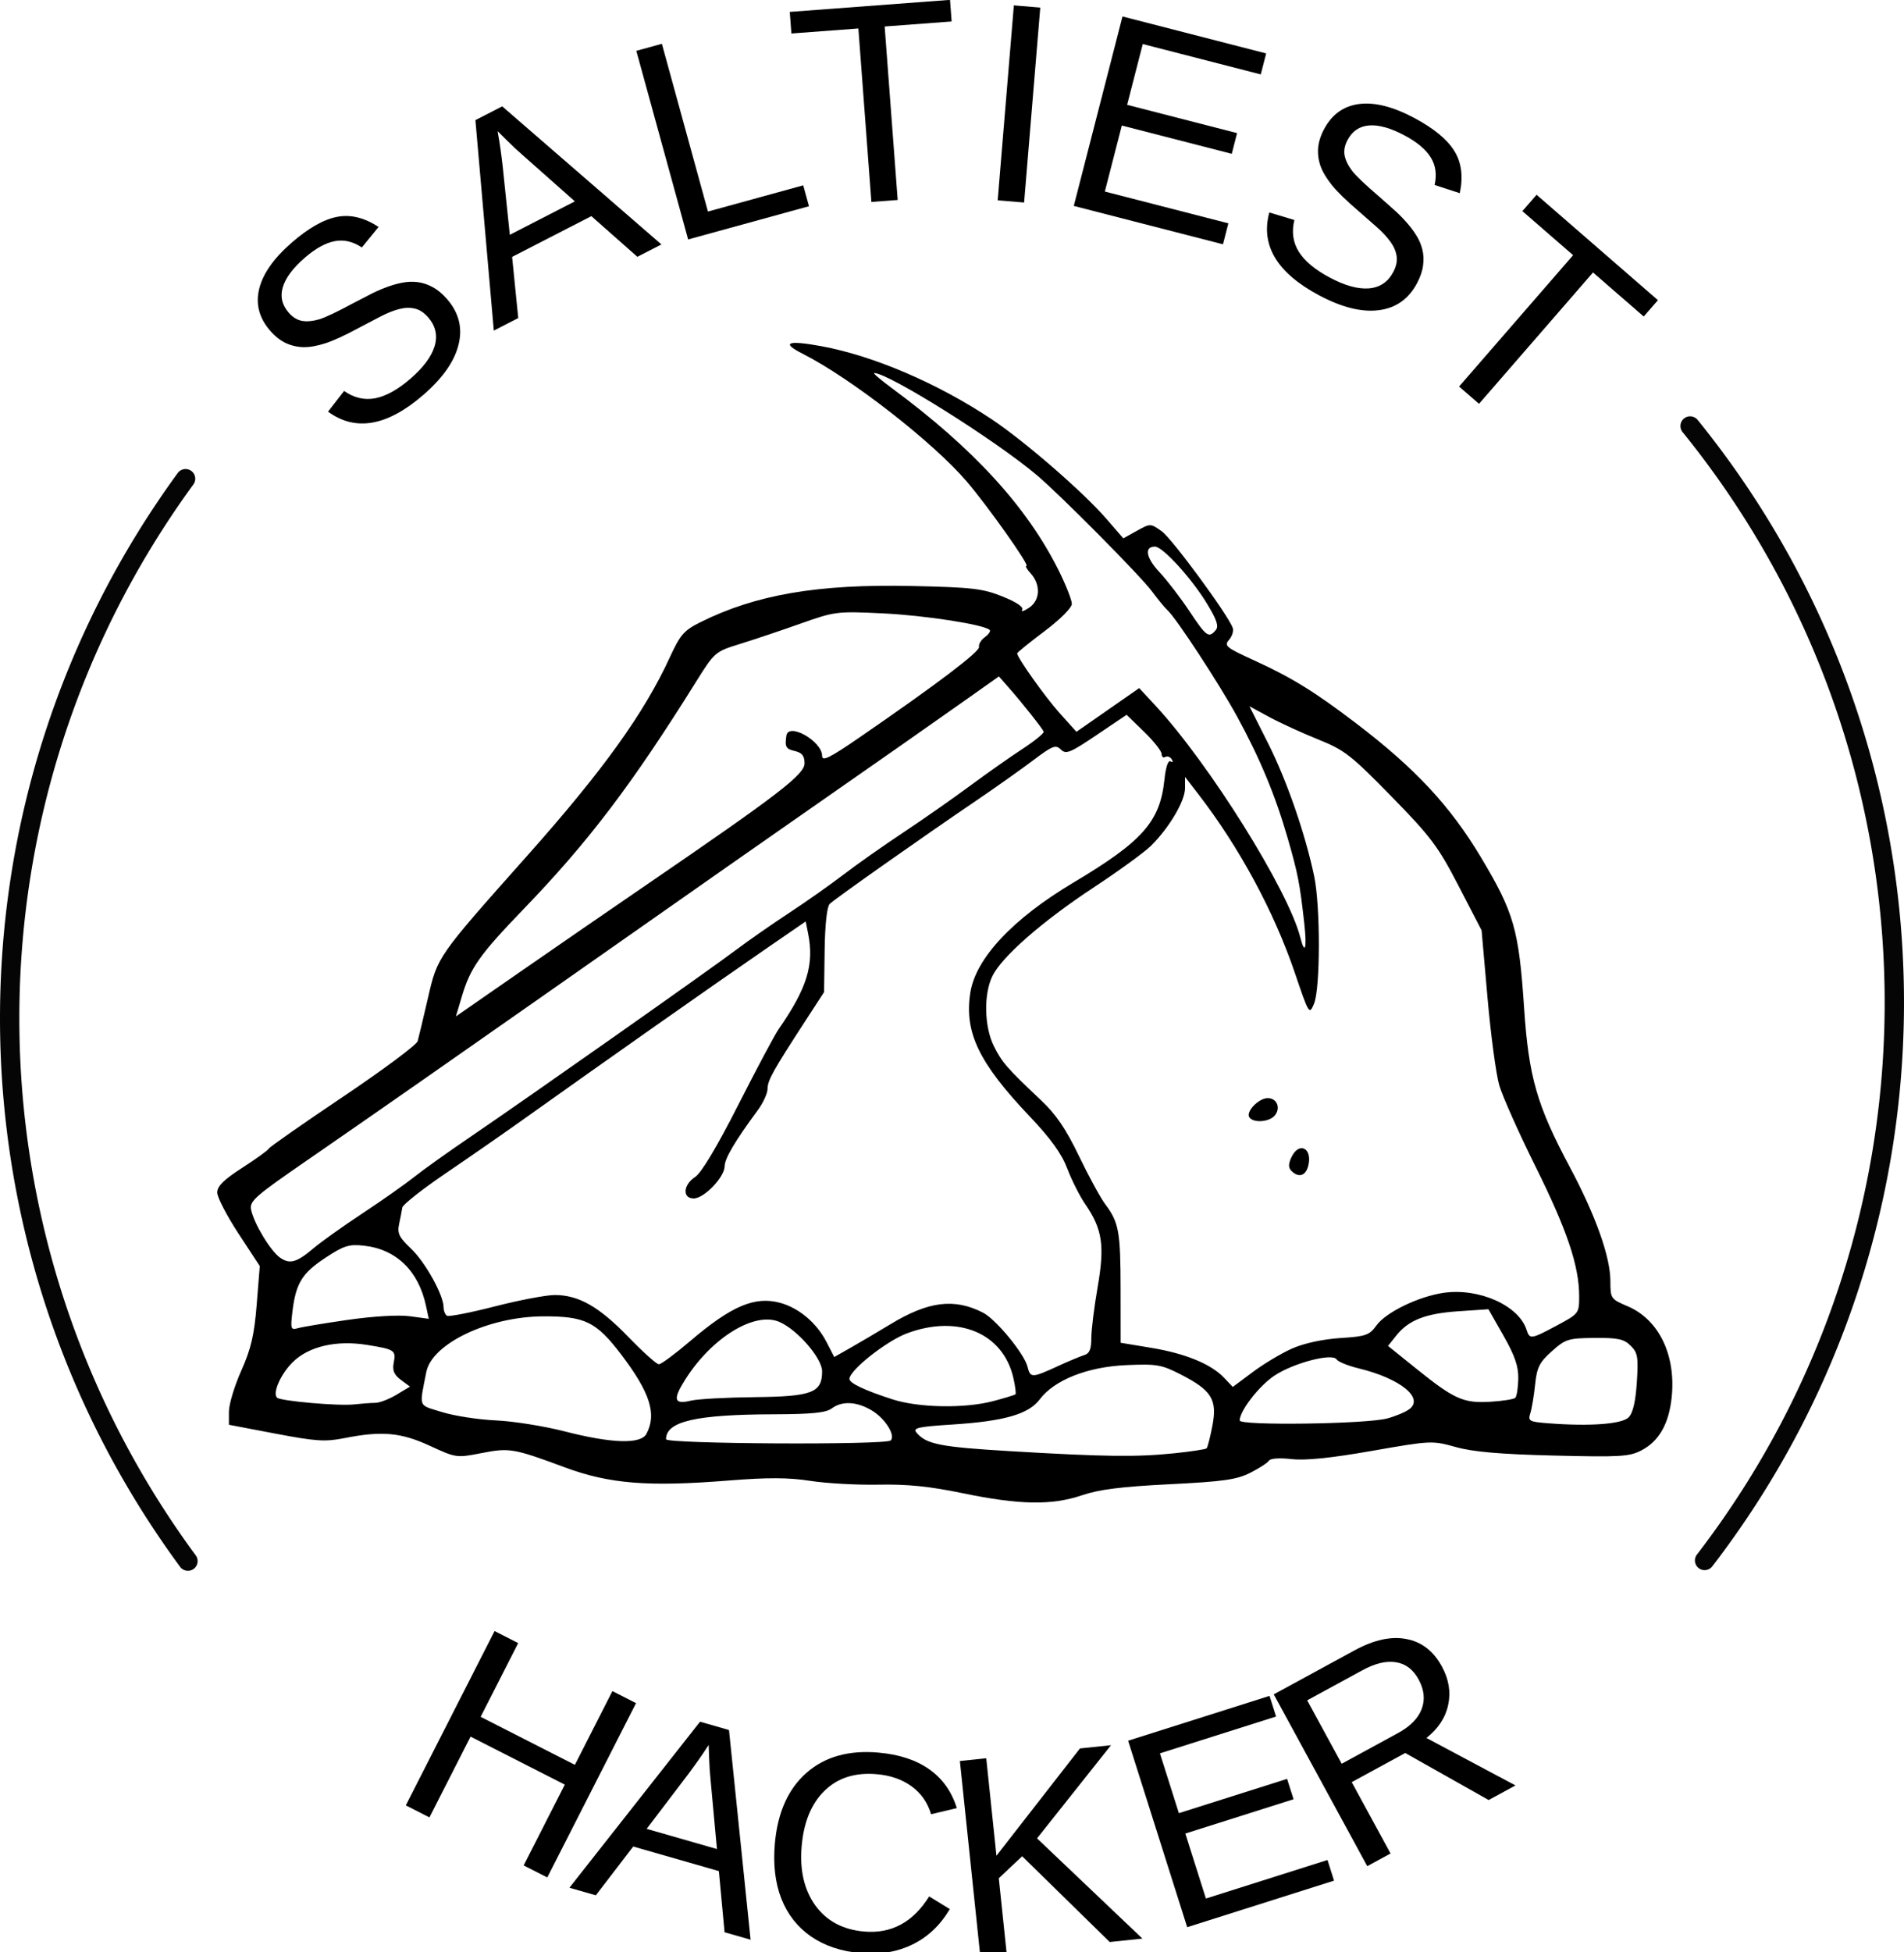 <?xml version="1.0" encoding="UTF-8" standalone="no"?>
<!-- Created with Inkscape (http://www.inkscape.org/) -->

<svg
   xmlns:dc="http://purl.org/dc/elements/1.1/"
   xmlns:cc="http://creativecommons.org/ns#"
   xmlns:rdf="http://www.w3.org/1999/02/22-rdf-syntax-ns#"
   xmlns:svg="http://www.w3.org/2000/svg"
   xmlns="http://www.w3.org/2000/svg"
   xmlns:sodipodi="http://sodipodi.sourceforge.net/DTD/sodipodi-0.dtd"
   xmlns:inkscape="http://www.inkscape.org/namespaces/inkscape"
   width="185.03mm"
   height="189.65mm"
   viewBox="0 0 185.03 189.65"
   version="1.1"
   id="svg8"
   inkscape:version="0.92.4 (unknown)"
   sodipodi:docname="mine-logo.svg">
  <defs
     id="defs2" />
  <sodipodi:namedview
     id="base"
     pagecolor="#ffffff"
     bordercolor="#666666"
     borderopacity="1.0"
     inkscape:pageopacity="0.0"
     inkscape:pageshadow="2"
     inkscape:zoom="0.35"
     inkscape:cx="-207.47962"
     inkscape:cy="692.67868"
     inkscape:document-units="mm"
     inkscape:current-layer="layer1"
     showgrid="false"
     inkscape:window-width="1600"
     inkscape:window-height="832"
     inkscape:window-x="0"
     inkscape:window-y="0"
     inkscape:window-maximized="1" />
  <g
     inkscape:label="Layer 1"
     inkscape:groupmode="layer"
     id="layer1"
     transform="translate(-22.39,-142.455)">
    <path
       style="color:#000000;font-style:normal;font-variant:normal;font-weight:normal;font-stretch:normal;font-size:medium;line-height:normal;font-family:sans-serif;font-variant-ligatures:normal;font-variant-position:normal;font-variant-caps:normal;font-variant-numeric:normal;font-variant-alternates:normal;font-feature-settings:normal;text-indent:0;text-align:start;text-decoration:none;text-decoration-line:none;text-decoration-style:solid;text-decoration-color:#000000;letter-spacing:normal;word-spacing:normal;text-transform:none;writing-mode:lr-tb;direction:ltr;text-orientation:mixed;dominant-baseline:auto;baseline-shift:baseline;text-anchor:start;white-space:normal;shape-padding:0;clip-rule:nonzero;display:inline;overflow:visible;visibility:visible;opacity:0.98;isolation:auto;mix-blend-mode:normal;color-interpolation:sRGB;color-interpolation-filters:linearRGB;solid-color:#000000;solid-opacity:1;vector-effect:none;fill:#000000;fill-opacity:1;fill-rule:nonzero;stroke:none;stroke-width:1.882;stroke-linecap:round;stroke-linejoin:round;stroke-miterlimit:4;stroke-dasharray:none;stroke-dashoffset:0;stroke-opacity:1;color-rendering:auto;image-rendering:auto;shape-rendering:auto;text-rendering:auto;enable-background:accumulate"
       d="m 186.641,182.898 a 0.941,0.941 0 0 0 -0.727,1.545 c 25.645,31.643 26.217,76.738 1.383,109.022 a 0.941,0.941 0 1 0 1.492,1.148 c 25.359,-32.966 24.774,-79.043 -1.413,-111.355 a 0.941,0.941 0 0 0 -0.736,-0.359 z"
       id="path1062"
       inkscape:connector-curvature="0" />
    <path
       style="color:#000000;font-style:normal;font-variant:normal;font-weight:normal;font-stretch:normal;font-size:medium;line-height:normal;font-family:sans-serif;font-variant-ligatures:normal;font-variant-position:normal;font-variant-caps:normal;font-variant-numeric:normal;font-variant-alternates:normal;font-feature-settings:normal;text-indent:0;text-align:start;text-decoration:none;text-decoration-line:none;text-decoration-style:solid;text-decoration-color:#000000;letter-spacing:normal;word-spacing:normal;text-transform:none;writing-mode:lr-tb;direction:ltr;text-orientation:mixed;dominant-baseline:auto;baseline-shift:baseline;text-anchor:start;white-space:normal;shape-padding:0;clip-rule:nonzero;display:inline;overflow:visible;visibility:visible;opacity:0.98;isolation:auto;mix-blend-mode:normal;color-interpolation:sRGB;color-interpolation-filters:linearRGB;solid-color:#000000;solid-opacity:1;vector-effect:none;fill:#000000;fill-opacity:1;fill-rule:nonzero;stroke:none;stroke-width:1.882;stroke-linecap:round;stroke-linejoin:round;stroke-miterlimit:4;stroke-dasharray:none;stroke-dashoffset:0;stroke-opacity:1;color-rendering:auto;image-rendering:auto;shape-rendering:auto;text-rendering:auto;enable-background:accumulate"
       d="m 40.437,188.018 a 0.941,0.941 0 0 0 -0.782,0.397 c -23.108,31.671 -23.01,74.679 0.24,106.245 a 0.941,0.941 0 1 0 1.516,-1.116 C 18.642,262.633 18.547,220.538 41.175,189.525 a 0.941,0.941 0 0 0 -0.738,-1.506 z"
       id="path160"
       inkscape:connector-curvature="0" />
    <path
       style="fill:#000000;stroke-width:0.377"
       d="m 115.935,287.505 c -3.208,-0.665 -5.364,-0.884 -8.154,-0.829 -2.086,0.041 -5.072,-0.124 -6.637,-0.367 -2.135,-0.332 -4.121,-0.34 -7.964,-0.033 -7.835,0.626 -11.587,0.322 -15.928,-1.29 -4.956,-1.841 -5.36,-1.909 -8.103,-1.37 -2.376,0.466 -2.455,0.455 -4.973,-0.709 -2.82,-1.304 -4.679,-1.472 -8.305,-0.753 -1.876,0.372 -2.773,0.314 -6.7,-0.433 l -4.534,-0.863 v -1.284 c 0,-0.706 0.54,-2.492 1.2,-3.969 0.949,-2.124 1.262,-3.468 1.499,-6.425 l 0.299,-3.74 -2.068,-3.153 c -1.137,-1.734 -2.068,-3.53 -2.068,-3.99 0,-0.617 0.643,-1.251 2.444,-2.41 1.344,-0.865 2.496,-1.696 2.56,-1.847 0.064,-0.151 3.305,-2.416 7.203,-5.034 3.898,-2.618 7.17,-5.052 7.271,-5.41 0.101,-0.357 0.553,-2.25 1.005,-4.207 0.932,-4.037 0.863,-3.938 9.693,-13.864 7.344,-8.256 11.318,-13.791 13.831,-19.265 0.979,-2.133 1.36,-2.57 2.926,-3.352 5.402,-2.697 11.424,-3.729 20.591,-3.528 5.852,0.128 6.869,0.246 8.79,1.018 1.361,0.547 2.075,1.029 1.912,1.292 -0.143,0.231 0.159,0.141 0.672,-0.2 1.088,-0.724 1.148,-2.25 0.132,-3.36 -0.355,-0.387 -0.529,-0.704 -0.388,-0.704 0.353,0 -3.704,-5.735 -5.783,-8.175 -3.244,-3.806 -11.29,-10.071 -15.973,-12.437 -2.127,-1.075 -1.477,-1.335 1.823,-0.73 5.076,0.931 11.34,3.619 16.57,7.109 3.216,2.147 8.876,7.058 11.128,9.657 l 1.647,1.9 1.317,-0.731 c 1.312,-0.728 1.322,-0.728 2.411,0.039 0.994,0.699 6.437,8.099 6.904,9.385 0.107,0.296 -0.054,0.821 -0.358,1.167 -0.504,0.573 -0.29,0.749 2.408,1.98 3.679,1.679 5.896,3.046 9.947,6.132 5.737,4.37 9.129,8.01 12.118,13 3.222,5.379 3.691,7.018 4.203,14.663 0.448,6.699 1.24,9.448 4.452,15.462 2.501,4.682 3.932,8.708 3.932,11.061 0,1.683 0.042,1.745 1.663,2.431 3.05,1.291 4.722,4.744 4.292,8.861 -0.268,2.564 -1.234,4.258 -2.934,5.142 -1.178,0.613 -2.061,0.665 -8.52,0.506 -5.219,-0.129 -7.845,-0.357 -9.527,-0.826 -2.29,-0.639 -2.4,-0.634 -8.154,0.373 -3.995,0.699 -6.453,0.95 -7.801,0.797 -1.176,-0.134 -2.064,-0.071 -2.206,0.157 -0.131,0.209 -0.949,0.739 -1.818,1.177 -1.32,0.665 -2.613,0.848 -7.85,1.109 -4.663,0.232 -6.842,0.507 -8.503,1.072 -2.925,0.994 -6.085,0.939 -11.596,-0.204 z m 20.588,-3.879 c 1.624,-0.168 3.031,-0.383 3.126,-0.477 0.095,-0.094 0.348,-1.083 0.562,-2.197 0.487,-2.536 -0.068,-3.437 -3.058,-4.97 -1.892,-0.97 -2.341,-1.047 -5.321,-0.918 -3.755,0.163 -6.994,1.447 -8.405,3.331 -1.073,1.434 -3.447,2.117 -8.477,2.438 -3.331,0.213 -3.877,0.334 -3.503,0.779 0.962,1.145 2.291,1.407 9.228,1.817 9.136,0.54 12.17,0.577 15.847,0.196 z m -27.575,-1.244 c 0.496,-0.487 -0.535,-2.129 -1.822,-2.905 -1.471,-0.886 -2.902,-0.959 -3.917,-0.2 -0.557,0.416 -1.936,0.553 -5.666,0.564 -7.545,0.022 -10.433,0.693 -10.428,2.423 0.001,0.461 21.366,0.576 21.833,0.117 z m -23.744,-0.633 c 1.037,-1.915 0.366,-4.023 -2.466,-7.74 -2.41,-3.164 -3.515,-3.701 -7.571,-3.682 -5.3,0.025 -10.809,2.65 -11.348,5.407 -0.691,3.537 -0.841,3.155 1.529,3.893 1.185,0.369 3.538,0.732 5.228,0.808 1.691,0.075 4.695,0.554 6.677,1.063 4.577,1.177 7.401,1.266 7.951,0.251 z m 71.983,-1.501 c 0.79,-0.21 1.751,-0.609 2.136,-0.888 1.505,-1.087 -0.845,-2.999 -4.89,-3.978 -1.04,-0.252 -2.008,-0.644 -2.15,-0.871 -0.405,-0.648 -4.176,0.335 -6.046,1.575 -1.487,0.987 -3.37,3.417 -3.375,4.356 -0.003,0.518 12.27,0.351 14.324,-0.195 z m 23.462,-0.103 c 0.427,-0.421 0.683,-1.504 0.807,-3.407 0.16,-2.459 0.088,-2.881 -0.604,-3.565 -0.654,-0.646 -1.239,-0.771 -3.51,-0.75 -2.548,0.024 -2.818,0.108 -4.145,1.293 -1.207,1.077 -1.451,1.562 -1.625,3.233 -0.113,1.081 -0.322,2.335 -0.465,2.787 -0.242,0.764 -0.118,0.833 1.77,0.979 4.003,0.31 7.112,0.082 7.772,-0.57 z M 58.86,278.73 c 0.417,-0.003 1.346,-0.359 2.063,-0.791 l 1.305,-0.786 -0.885,-0.66 c -0.662,-0.493 -0.836,-0.912 -0.692,-1.657 0.235,-1.213 0.102,-1.302 -2.586,-1.735 -3,-0.482 -5.673,0.139 -7.235,1.682 -1.163,1.149 -1.974,2.99 -1.516,3.443 0.331,0.327 5.96,0.822 7.46,0.656 0.73,-0.081 1.669,-0.149 2.086,-0.152 z m 60.053,-0.171 c 1.117,-0.294 2.088,-0.591 2.16,-0.662 0.071,-0.07 -0.021,-0.784 -0.204,-1.587 -0.994,-4.355 -5.355,-6.187 -10.327,-4.338 -2.004,0.745 -5.605,3.593 -5.605,4.433 0,0.409 1.456,1.1 4.172,1.98 2.552,0.827 7.018,0.907 9.805,0.174 z m -23.188,-0.385 c 5.59,-0.059 6.557,-0.43 6.557,-2.511 0,-1.286 -2.457,-4.102 -4.201,-4.816 -2.404,-0.984 -6.536,1.567 -9.099,5.617 -1.232,1.946 -1.098,2.45 0.547,2.051 0.653,-0.158 3.441,-0.312 6.196,-0.341 z m 73.922,0.066 c 0.141,-0.139 0.271,-0.972 0.289,-1.85 0.025,-1.2 -0.331,-2.239 -1.433,-4.176 l -1.466,-2.579 -2.929,0.198 c -3.204,0.217 -4.833,0.857 -6.042,2.376 l -0.788,0.99 2.715,2.186 c 3.719,2.995 4.609,3.394 7.224,3.238 1.195,-0.071 2.288,-0.243 2.429,-0.382 z m -21.65,-4.806 c 1.138,-0.498 2.967,-0.892 4.639,-0.999 2.494,-0.159 2.833,-0.278 3.517,-1.228 0.917,-1.272 4.068,-2.803 6.509,-3.163 3.437,-0.506 7.319,1.22 8.081,3.593 0.303,0.942 0.424,0.924 2.957,-0.431 2.123,-1.136 2.153,-1.176 2.153,-2.827 0,-2.941 -1.167,-6.412 -4.222,-12.562 -1.638,-3.297 -3.232,-6.867 -3.543,-7.933 -0.31,-1.067 -0.824,-4.89 -1.141,-8.496 l -0.576,-6.556 -2.232,-4.309 c -1.996,-3.852 -2.689,-4.775 -6.541,-8.713 -3.924,-4.011 -4.56,-4.504 -7.113,-5.527 -1.542,-0.618 -3.675,-1.595 -4.74,-2.172 l -1.937,-1.049 1.805,3.578 c 1.822,3.612 3.625,8.811 4.49,12.945 0.611,2.922 0.601,10.885 -0.015,12.364 -0.461,1.106 -0.491,1.058 -1.868,-2.997 -2.023,-5.955 -5.401,-12.203 -9.398,-17.382 l -1.271,-1.646 v 1.104 c 0,1.238 -1.545,3.848 -3.307,5.586 -0.641,0.633 -3.154,2.458 -5.584,4.057 -4.989,3.283 -8.936,6.741 -9.84,8.623 -0.844,1.758 -0.779,4.882 0.14,6.751 0.782,1.589 1.291,2.174 4.579,5.27 1.474,1.387 2.434,2.797 3.702,5.432 0.941,1.958 2.091,4.065 2.554,4.683 1.328,1.772 1.489,2.662 1.494,8.23 l 0.005,5.232 2.963,0.49 c 3.325,0.55 5.817,1.572 7.084,2.905 l 0.852,0.896 1.963,-1.464 c 1.08,-0.805 2.808,-1.834 3.842,-2.287 z m -0.102,-17.232 c -0.309,-0.305 -0.313,-0.665 -0.015,-1.311 0.734,-1.592 2.086,-0.921 1.645,0.817 -0.248,0.976 -0.933,1.184 -1.63,0.495 z m -4.102,-5.223 c -0.342,-0.547 0.92,-1.85 1.792,-1.85 0.905,0 1.294,0.964 0.684,1.691 -0.541,0.644 -2.11,0.744 -2.476,0.159 z m -18.671,24.213 c 1.1,-0.502 2.298,-1.002 2.663,-1.112 0.481,-0.145 0.662,-0.59 0.658,-1.616 -0.003,-0.779 0.273,-3.018 0.614,-4.976 0.703,-4.039 0.466,-5.628 -1.203,-8.058 -0.535,-0.779 -1.321,-2.334 -1.745,-3.454 -0.55,-1.452 -1.606,-2.916 -3.676,-5.097 -4.922,-5.185 -6.341,-8.14 -5.752,-11.972 0.514,-3.348 4.113,-7.195 10.031,-10.721 6.72,-4.004 8.412,-5.919 8.838,-10.003 0.127,-1.22 0.36,-1.911 0.595,-1.768 0.222,0.136 0.27,0.05 0.111,-0.203 -0.151,-0.241 -0.433,-0.342 -0.627,-0.223 -0.194,0.119 -0.353,-0.012 -0.353,-0.291 0,-0.278 -0.766,-1.249 -1.702,-2.156 l -1.702,-1.65 -2.913,1.964 c -2.576,1.737 -2.978,1.9 -3.476,1.407 -0.498,-0.492 -0.808,-0.371 -2.685,1.045 -1.167,0.881 -3.658,2.643 -5.535,3.917 -5.343,3.625 -13.771,9.565 -14.248,10.043 -0.262,0.262 -0.454,2.032 -0.487,4.496 l -0.055,4.063 -1.896,2.918 c -3.083,4.744 -3.59,5.658 -3.597,6.487 -0.003,0.433 -0.429,1.36 -0.945,2.061 -2.22,3.009 -3.219,4.697 -3.225,5.448 -0.009,1.061 -1.995,3.131 -3.004,3.131 -1.125,0 -1.034,-1.327 0.143,-2.089 0.596,-0.386 2.124,-2.941 4.18,-6.987 1.782,-3.508 3.548,-6.821 3.924,-7.362 2.78,-4.001 3.48,-6.284 2.863,-9.333 l -0.23,-1.138 -3.898,2.683 c -5.249,3.613 -15.501,10.82 -23.515,16.53 -1.877,1.338 -5.28,3.699 -7.562,5.249 -2.282,1.549 -4.184,3.05 -4.226,3.335 -0.042,0.285 -0.181,1.003 -0.309,1.595 -0.194,0.901 -0.006,1.291 1.152,2.388 1.386,1.314 3.16,4.502 3.167,5.691 0.002,0.348 0.152,0.724 0.333,0.834 0.181,0.11 2.271,-0.298 4.646,-0.908 2.374,-0.61 4.999,-1.108 5.834,-1.107 2.317,0.003 4.299,1.131 7.132,4.06 1.419,1.468 2.76,2.669 2.978,2.669 0.219,0 1.586,-1.013 3.039,-2.251 3.998,-3.408 6.267,-4.379 8.714,-3.728 1.838,0.489 3.57,1.943 4.53,3.8 l 0.761,1.473 1.593,-0.904 c 0.876,-0.497 2.613,-1.522 3.861,-2.278 3.694,-2.239 6.21,-2.554 8.999,-1.129 1.256,0.642 4.001,3.968 4.324,5.24 0.283,1.116 0.418,1.115 2.888,-0.012 z m -68.918,-4.524 c 2.47,-0.356 4.922,-0.499 6.012,-0.352 l 1.841,0.249 -0.269,-1.258 c -0.727,-3.402 -2.883,-5.494 -6.023,-5.844 -1.458,-0.162 -1.944,-0.011 -3.736,1.164 -2.277,1.493 -2.891,2.49 -3.22,5.227 -0.202,1.683 -0.159,1.822 0.501,1.627 0.397,-0.117 2.599,-0.484 4.893,-0.814 z m -3.31,-6.986 c 0.683,-0.581 2.816,-2.099 4.74,-3.372 1.925,-1.273 4.182,-2.862 5.016,-3.53 0.834,-0.669 3.337,-2.453 5.561,-3.965 5.484,-3.728 23.143,-16.151 25.726,-18.099 1.147,-0.865 3.451,-2.47 5.12,-3.566 1.669,-1.096 4.058,-2.779 5.309,-3.739 1.251,-0.96 3.862,-2.798 5.801,-4.084 1.939,-1.287 4.84,-3.314 6.447,-4.505 1.607,-1.191 3.908,-2.81 5.113,-3.598 1.205,-0.788 2.144,-1.551 2.086,-1.695 -0.133,-0.329 -2.065,-2.765 -3.366,-4.245 l -0.985,-1.12 -3.187,2.253 c -3.582,2.532 -7.878,5.537 -17.029,11.913 -3.442,2.398 -8.988,6.277 -12.325,8.622 -3.337,2.344 -8.628,6.052 -11.756,8.239 -3.129,2.187 -8.268,5.782 -11.422,7.988 -3.153,2.206 -8.303,5.781 -11.443,7.945 -5.197,3.58 -5.692,4.018 -5.504,4.87 0.301,1.371 1.901,4.002 2.82,4.638 0.949,0.656 1.619,0.462 3.278,-0.95 z m 32.511,-35.406 c 12.669,-8.667 15.169,-10.59 15.169,-11.667 0,-0.733 -0.236,-1.032 -0.948,-1.198 -0.869,-0.203 -0.981,-0.408 -0.815,-1.499 0.199,-1.312 3.47,0.541 3.47,1.967 0,0.574 0.715,0.22 3.698,-1.832 7.515,-5.17 11.659,-8.31 11.553,-8.754 -0.06,-0.251 0.196,-0.677 0.568,-0.946 0.372,-0.269 0.583,-0.583 0.467,-0.697 -0.53,-0.523 -6.283,-1.415 -10.407,-1.612 -4.437,-0.212 -4.636,-0.188 -7.964,0.992 -1.877,0.666 -4.522,1.553 -5.878,1.973 -2.449,0.758 -2.477,0.782 -4.361,3.798 -6.191,9.909 -10.393,15.439 -16.696,21.975 -4.259,4.416 -5.163,5.697 -5.991,8.483 l -0.574,1.931 6.131,-4.252 c 3.372,-2.339 9.033,-6.237 12.579,-8.663 z m 63.737,3.901 c -0.438,-3.917 -0.617,-4.837 -1.612,-8.287 -1.205,-4.179 -2.704,-7.782 -4.928,-11.845 -1.74,-3.18 -5.948,-9.603 -6.754,-10.309 -0.235,-0.206 -0.916,-1.032 -1.512,-1.836 -1.126,-1.518 -8.876,-9.337 -11.198,-11.296 -4.026,-3.399 -14.4,-9.909 -15.792,-9.909 -0.15,0 0.6,0.643 1.666,1.43 7.975,5.878 13.2,11.586 16.277,17.781 0.694,1.396 1.261,2.838 1.261,3.205 0,0.385 -1.121,1.508 -2.655,2.66 -1.46,1.097 -2.655,2.065 -2.655,2.152 0,0.419 2.73,4.256 4.153,5.838 l 1.604,1.782 3.05,-2.123 3.05,-2.123 1.562,1.684 c 5.237,5.645 12.928,17.947 14.097,22.548 0.449,1.767 0.653,1.05 0.385,-1.35 z m -8.611,-28.505 c 0.319,-0.38 0.113,-1.004 -0.862,-2.603 -1.497,-2.456 -4.291,-5.515 -5.038,-5.515 -1.067,0 -0.877,1.079 0.437,2.483 0.747,0.798 2.057,2.504 2.912,3.792 1.64,2.471 1.878,2.643 2.55,1.842 z"
       id="path156"
       inkscape:connector-curvature="0" />
    <g
       aria-label="SALTIEST"
       style="font-style:normal;font-variant:normal;font-weight:normal;font-stretch:normal;font-size:104.227px;line-height:1.25;font-family:'Liberation Sans';-inkscape-font-specification:'Liberation Sans, Normal';font-variant-ligatures:normal;font-variant-caps:normal;font-variant-numeric:normal;font-feature-settings:normal;text-align:start;letter-spacing:0px;word-spacing:0px;writing-mode:lr-tb;text-anchor:start;fill:#000000;fill-opacity:1;stroke:none;stroke-width:2.606"
       id="text971"
       transform="matrix(0.265,0,0,0.265,27.207,150.14)">
      <path
         d="m 145.799,80.68 q 6.493,7.505 4.167,16.718 -2.287,9.179 -12.949,18.402 -19.821,17.148 -34.898,6.099 l 5.888,-7.584 q 5.46,3.822 11.461,2.669 5.967,-1.192 12.857,-7.152 7.12,-6.16 8.871,-11.914 1.756,-5.826 -2.339,-10.56 -2.297,-2.656 -4.961,-3.245 -2.625,-0.623 -5.751,0.197 -3.126,0.82 -6.799,2.719 -3.673,1.899 -8.101,4.249 -7.659,4.136 -12.24,5.609 -4.542,1.439 -7.965,1.372 -3.456,-0.106 -6.526,-1.554 -3.032,-1.482 -5.662,-4.523 -6.027,-6.966 -3.978,-15.333 2.087,-8.4 12.017,-16.991 9.237,-7.991 16.589,-9.372 7.319,-1.419 15.175,3.695 l -6.137,7.53 q -4.922,-3.278 -9.936,-2.306 -5.047,0.934 -10.974,6.062 -6.504,5.627 -8.065,10.746 -1.561,5.119 2.135,9.391 2.164,2.502 4.905,3.025 2.746,0.451 6.246,-0.559 3.467,-1.048 12.366,-5.853 3.001,-1.587 5.997,-3.102 3.001,-1.587 6.004,-2.705 2.97,-1.156 5.899,-1.738 2.967,-0.615 5.828,-0.264 2.861,0.351 5.567,1.846 2.745,1.461 5.308,4.425 z"
         style="font-style:normal;font-variant:normal;font-weight:normal;font-stretch:normal;font-size:104.227px;font-family:'Liberation Sans';-inkscape-font-specification:'Liberation Sans, Normal';font-variant-ligatures:normal;font-variant-caps:normal;font-variant-numeric:normal;font-feature-settings:normal;text-align:start;word-spacing:3.16px;writing-mode:lr-tb;text-anchor:start;stroke-width:2.606"
         id="path1012"
         inkscape:connector-curvature="0" />
      <path
         d="m 215.551,65.136 -16.871,-14.904 -29.06,14.933 2.251,22.417 -8.962,4.606 -6.747,-77.153 9.823,-5.048 58.394,50.613 z m -51.243,-46.049 0.244,1.477 q 0.799,4.339 1.605,11.363 L 168.779,57.072 192.634,44.814 173.625,27.976 q -2.872,-2.472 -6.164,-5.759 z"
         style="font-style:normal;font-variant:normal;font-weight:normal;font-stretch:normal;font-size:104.227px;font-family:'Liberation Sans';-inkscape-font-specification:'Liberation Sans, Normal';font-variant-ligatures:normal;font-variant-caps:normal;font-variant-numeric:normal;font-feature-settings:normal;text-align:start;word-spacing:3.16px;writing-mode:lr-tb;text-anchor:start;stroke-width:2.606"
         id="path1014"
         inkscape:connector-curvature="0" />
      <path
         d="m 234.173,58.777 -19.004,-69.143 9.373,-2.576 16.9,61.487 34.939,-9.603 2.104,7.655 z"
         style="font-style:normal;font-variant:normal;font-weight:normal;font-stretch:normal;font-size:104.227px;font-family:'Liberation Sans';-inkscape-font-specification:'Liberation Sans, Normal';font-variant-ligatures:normal;font-variant-caps:normal;font-variant-numeric:normal;font-feature-settings:normal;text-align:start;word-spacing:3.16px;writing-mode:lr-tb;text-anchor:start;stroke-width:2.606"
         id="path1016"
         inkscape:connector-curvature="0" />
      <path
         d="m 306.242,-19.287 4.774,63.589 -9.642,0.724 -4.774,-63.589 -24.563,1.844 -0.594,-7.917 58.767,-4.412 0.594,7.917 z"
         style="font-style:normal;font-variant:normal;font-weight:normal;font-stretch:normal;font-size:104.227px;font-family:'Liberation Sans';-inkscape-font-specification:'Liberation Sans, Normal';font-variant-ligatures:normal;font-variant-caps:normal;font-variant-numeric:normal;font-feature-settings:normal;text-align:start;word-spacing:3.16px;writing-mode:lr-tb;text-anchor:start;stroke-width:2.606"
         id="path1018"
         inkscape:connector-curvature="0" />
      <path
         d="m 347.69,44.436 5.93,-71.461 9.687,0.804 -5.93,71.461 z"
         style="font-style:normal;font-variant:normal;font-weight:normal;font-stretch:normal;font-size:104.227px;font-family:'Liberation Sans';-inkscape-font-specification:'Liberation Sans, Normal';font-variant-ligatures:normal;font-variant-caps:normal;font-variant-numeric:normal;font-feature-settings:normal;text-align:start;word-spacing:3.16px;writing-mode:lr-tb;text-anchor:start;stroke-width:2.606"
         id="path1020"
         inkscape:connector-curvature="0" />
      <path
         d="m 375.595,46.483 17.86,-69.447 52.689,13.551 -1.977,7.689 -43.275,-11.129 -5.73,22.278 40.318,10.369 -1.952,7.59 -40.318,-10.369 -6.224,24.2 45.296,11.649 -1.977,7.689 z"
         style="font-style:normal;font-variant:normal;font-weight:normal;font-stretch:normal;font-size:104.227px;font-family:'Liberation Sans';-inkscape-font-specification:'Liberation Sans, Normal';font-variant-ligatures:normal;font-variant-caps:normal;font-variant-numeric:normal;font-feature-settings:normal;text-align:start;word-spacing:3.16px;writing-mode:lr-tb;text-anchor:start;stroke-width:2.606"
         id="path1022"
         inkscape:connector-curvature="0" />
      <path
         d="m 501.474,74.812 q -4.667,8.758 -14.099,9.902 -9.388,1.168 -21.829,-5.461 -23.13,-12.325 -18.245,-30.367 l 9.194,2.766 q -1.602,6.47 1.633,11.654 3.259,5.139 11.298,9.423 8.309,4.428 14.308,3.991 6.068,-0.457 9.012,-5.982 1.651,-3.099 1.243,-5.796 -0.363,-2.673 -2.253,-5.295 -1.89,-2.622 -4.983,-5.366 -3.093,-2.744 -6.879,-6.03 -6.615,-5.659 -9.637,-9.403 -2.977,-3.72 -4.146,-6.938 -1.145,-3.263 -0.898,-6.649 0.292,-3.362 2.183,-6.91 4.332,-8.129 12.875,-9.228 8.588,-1.075 20.176,5.1 10.779,5.744 14.712,12.107 3.957,6.318 2.011,15.488 l -9.233,-3.017 q 1.288,-5.772 -1.423,-10.1 -2.687,-4.373 -9.604,-8.058 -7.59,-4.045 -12.928,-3.66 -5.338,0.385 -7.994,5.371 -1.556,2.919 -1.058,5.664 0.567,2.724 2.768,5.627 2.225,2.858 9.909,9.432 2.56,2.229 5.052,4.48 2.56,2.229 4.684,4.629 2.147,2.355 3.744,4.878 1.641,2.547 2.343,5.343 0.702,2.796 0.281,5.858 -0.376,3.087 -2.219,6.545 z"
         style="font-style:normal;font-variant:normal;font-weight:normal;font-stretch:normal;font-size:104.227px;font-family:'Liberation Sans';-inkscape-font-specification:'Liberation Sans, Normal';font-variant-ligatures:normal;font-variant-caps:normal;font-variant-numeric:normal;font-feature-settings:normal;text-align:start;word-spacing:3.16px;writing-mode:lr-tb;text-anchor:start;stroke-width:2.606"
         id="path1024"
         inkscape:connector-curvature="0" />
      <path
         d="m 566.005,70.88 -41.809,48.149 -7.301,-6.34 41.809,-48.149 -18.599,-16.15 5.205,-5.995 44.498,38.639 -5.205,5.995 z"
         style="font-style:normal;font-variant:normal;font-weight:normal;font-stretch:normal;font-size:104.227px;font-family:'Liberation Sans';-inkscape-font-specification:'Liberation Sans, Normal';font-variant-ligatures:normal;font-variant-caps:normal;font-variant-numeric:normal;font-feature-settings:normal;text-align:start;word-spacing:3.16px;writing-mode:lr-tb;text-anchor:start;stroke-width:2.606"
         id="path1026"
         inkscape:connector-curvature="0" />
    </g>
    <g
       aria-label="HACKER"
       style="font-style:normal;font-variant:normal;font-weight:normal;font-stretch:normal;font-size:104.227px;line-height:1.25;font-family:'Liberation Sans';-inkscape-font-specification:'Liberation Sans, Normal';font-variant-ligatures:normal;font-variant-caps:normal;font-variant-numeric:normal;font-feature-settings:normal;text-align:start;letter-spacing:0px;word-spacing:0px;writing-mode:lr-tb;text-anchor:start;fill:#000000;fill-opacity:1;stroke:none;stroke-width:2.606"
       id="text975"
       transform="matrix(0.265,0,0,0.265,14.017,131.977)">
      <path
         d="m 223.632,723.345 15.083,-29.612 -34.555,-17.601 -15.083,29.612 -8.662,-4.412 32.545,-63.896 8.662,4.412 -13.767,27.028 34.555,17.601 13.767,-27.028 8.662,4.412 -32.545,63.896 z"
         style="font-style:normal;font-variant:normal;font-weight:normal;font-stretch:normal;font-size:104.227px;font-family:'Liberation Sans';-inkscape-font-specification:'Liberation Sans, Normal';font-variant-ligatures:normal;font-variant-caps:normal;font-variant-numeric:normal;font-feature-settings:normal;text-align:start;writing-mode:lr-tb;text-anchor:start;stroke-width:2.606"
         id="path1032"
         inkscape:connector-curvature="0" />
      <path
         d="m 297.307,747.841 -2.095,-22.414 -31.406,-9.008 -13.706,17.882 -9.686,-2.778 47.899,-60.859 10.615,3.045 7.918,76.869 z m -5.829,-68.646 -0.833,1.243 q -2.388,3.71 -6.609,9.381 l -15.302,20.124 25.78,7.395 -2.33,-25.287 q -0.402,-3.768 -0.551,-8.417 z"
         style="font-style:normal;font-variant:normal;font-weight:normal;font-stretch:normal;font-size:104.227px;font-family:'Liberation Sans';-inkscape-font-specification:'Liberation Sans, Normal';font-variant-ligatures:normal;font-variant-caps:normal;font-variant-numeric:normal;font-feature-settings:normal;text-align:start;writing-mode:lr-tb;text-anchor:start;stroke-width:2.606"
         id="path1034"
         inkscape:connector-curvature="0" />
      <path
         d="m 353.128,689.903 q -11.863,-1.041 -19.125,6.036 -7.258,7.026 -8.423,20.309 -1.152,13.131 4.989,21.741 6.197,8.564 17.908,9.592 15.006,1.317 23.863,-12.875 l 7.562,4.648 q -5.22,8.84 -13.653,12.953 -8.382,4.118 -18.927,3.193 -10.799,-0.947 -18.316,-6.103 -7.462,-5.201 -10.89,-13.881 -3.373,-8.725 -2.372,-20.132 1.499,-17.085 11.575,-25.959 10.076,-8.874 26.401,-7.441 11.407,1.001 18.671,6.134 7.264,5.133 10.094,14.219 l -9.443,2.237 q -1.937,-6.454 -7.174,-10.234 -5.186,-3.776 -12.74,-4.438 z"
         style="font-style:normal;font-variant:normal;font-weight:normal;font-stretch:normal;font-size:104.227px;font-family:'Liberation Sans';-inkscape-font-specification:'Liberation Sans, Normal';font-variant-ligatures:normal;font-variant-caps:normal;font-variant-numeric:normal;font-feature-settings:normal;text-align:start;writing-mode:lr-tb;text-anchor:start;stroke-width:2.606"
         id="path1036"
         inkscape:connector-curvature="0" />
      <path
         d="m 438.541,751.42 -32.098,-31.437 -8.572,8.061 2.86,27.332 -9.668,1.012 -7.463,-71.317 9.668,-1.012 3.739,35.735 30.629,-39.331 11.388,-1.192 -27.128,34.155 38.64,36.739 z"
         style="font-style:normal;font-variant:normal;font-weight:normal;font-stretch:normal;font-size:104.227px;font-family:'Liberation Sans';-inkscape-font-specification:'Liberation Sans, Normal';font-variant-ligatures:normal;font-variant-caps:normal;font-variant-numeric:normal;font-feature-settings:normal;text-align:start;writing-mode:lr-tb;text-anchor:start;stroke-width:2.606"
         id="path1038"
         inkscape:connector-curvature="0" />
      <path
         d="m 466.958,745.988 -21.661,-68.357 51.862,-16.434 2.398,7.568 -42.596,13.498 6.949,21.928 39.685,-12.575 2.368,7.471 -39.685,12.575 7.548,23.821 44.585,-14.128 2.398,7.568 z"
         style="font-style:normal;font-variant:normal;font-weight:normal;font-stretch:normal;font-size:104.227px;font-family:'Liberation Sans';-inkscape-font-specification:'Liberation Sans, Normal';font-variant-ligatures:normal;font-variant-caps:normal;font-variant-numeric:normal;font-feature-settings:normal;text-align:start;writing-mode:lr-tb;text-anchor:start;stroke-width:2.606"
         id="path1040"
         inkscape:connector-curvature="0" />
      <path
         d="m 577.512,699.375 -30.596,-17.239 -19.621,10.684 14.238,26.147 -8.537,4.649 -34.292,-62.975 29.633,-16.136 q 10.637,-5.792 19.007,-4.15 8.39,1.574 13.014,10.066 3.821,7.017 2.313,14.039 -1.463,6.997 -7.977,12.167 l 32.651,17.395 z m -25.687,-44.192 q -2.994,-5.497 -8.306,-6.314 -5.292,-0.885 -12.309,2.936 l -20.247,11.025 12.656,23.241 20.604,-11.22 q 6.749,-3.675 8.71,-8.799 1.982,-5.193 -1.109,-10.87 z"
         style="font-style:normal;font-variant:normal;font-weight:normal;font-stretch:normal;font-size:104.227px;font-family:'Liberation Sans';-inkscape-font-specification:'Liberation Sans, Normal';font-variant-ligatures:normal;font-variant-caps:normal;font-variant-numeric:normal;font-feature-settings:normal;text-align:start;writing-mode:lr-tb;text-anchor:start;stroke-width:2.606"
         id="path1042"
         inkscape:connector-curvature="0" />
    </g>
  </g>
</svg>
